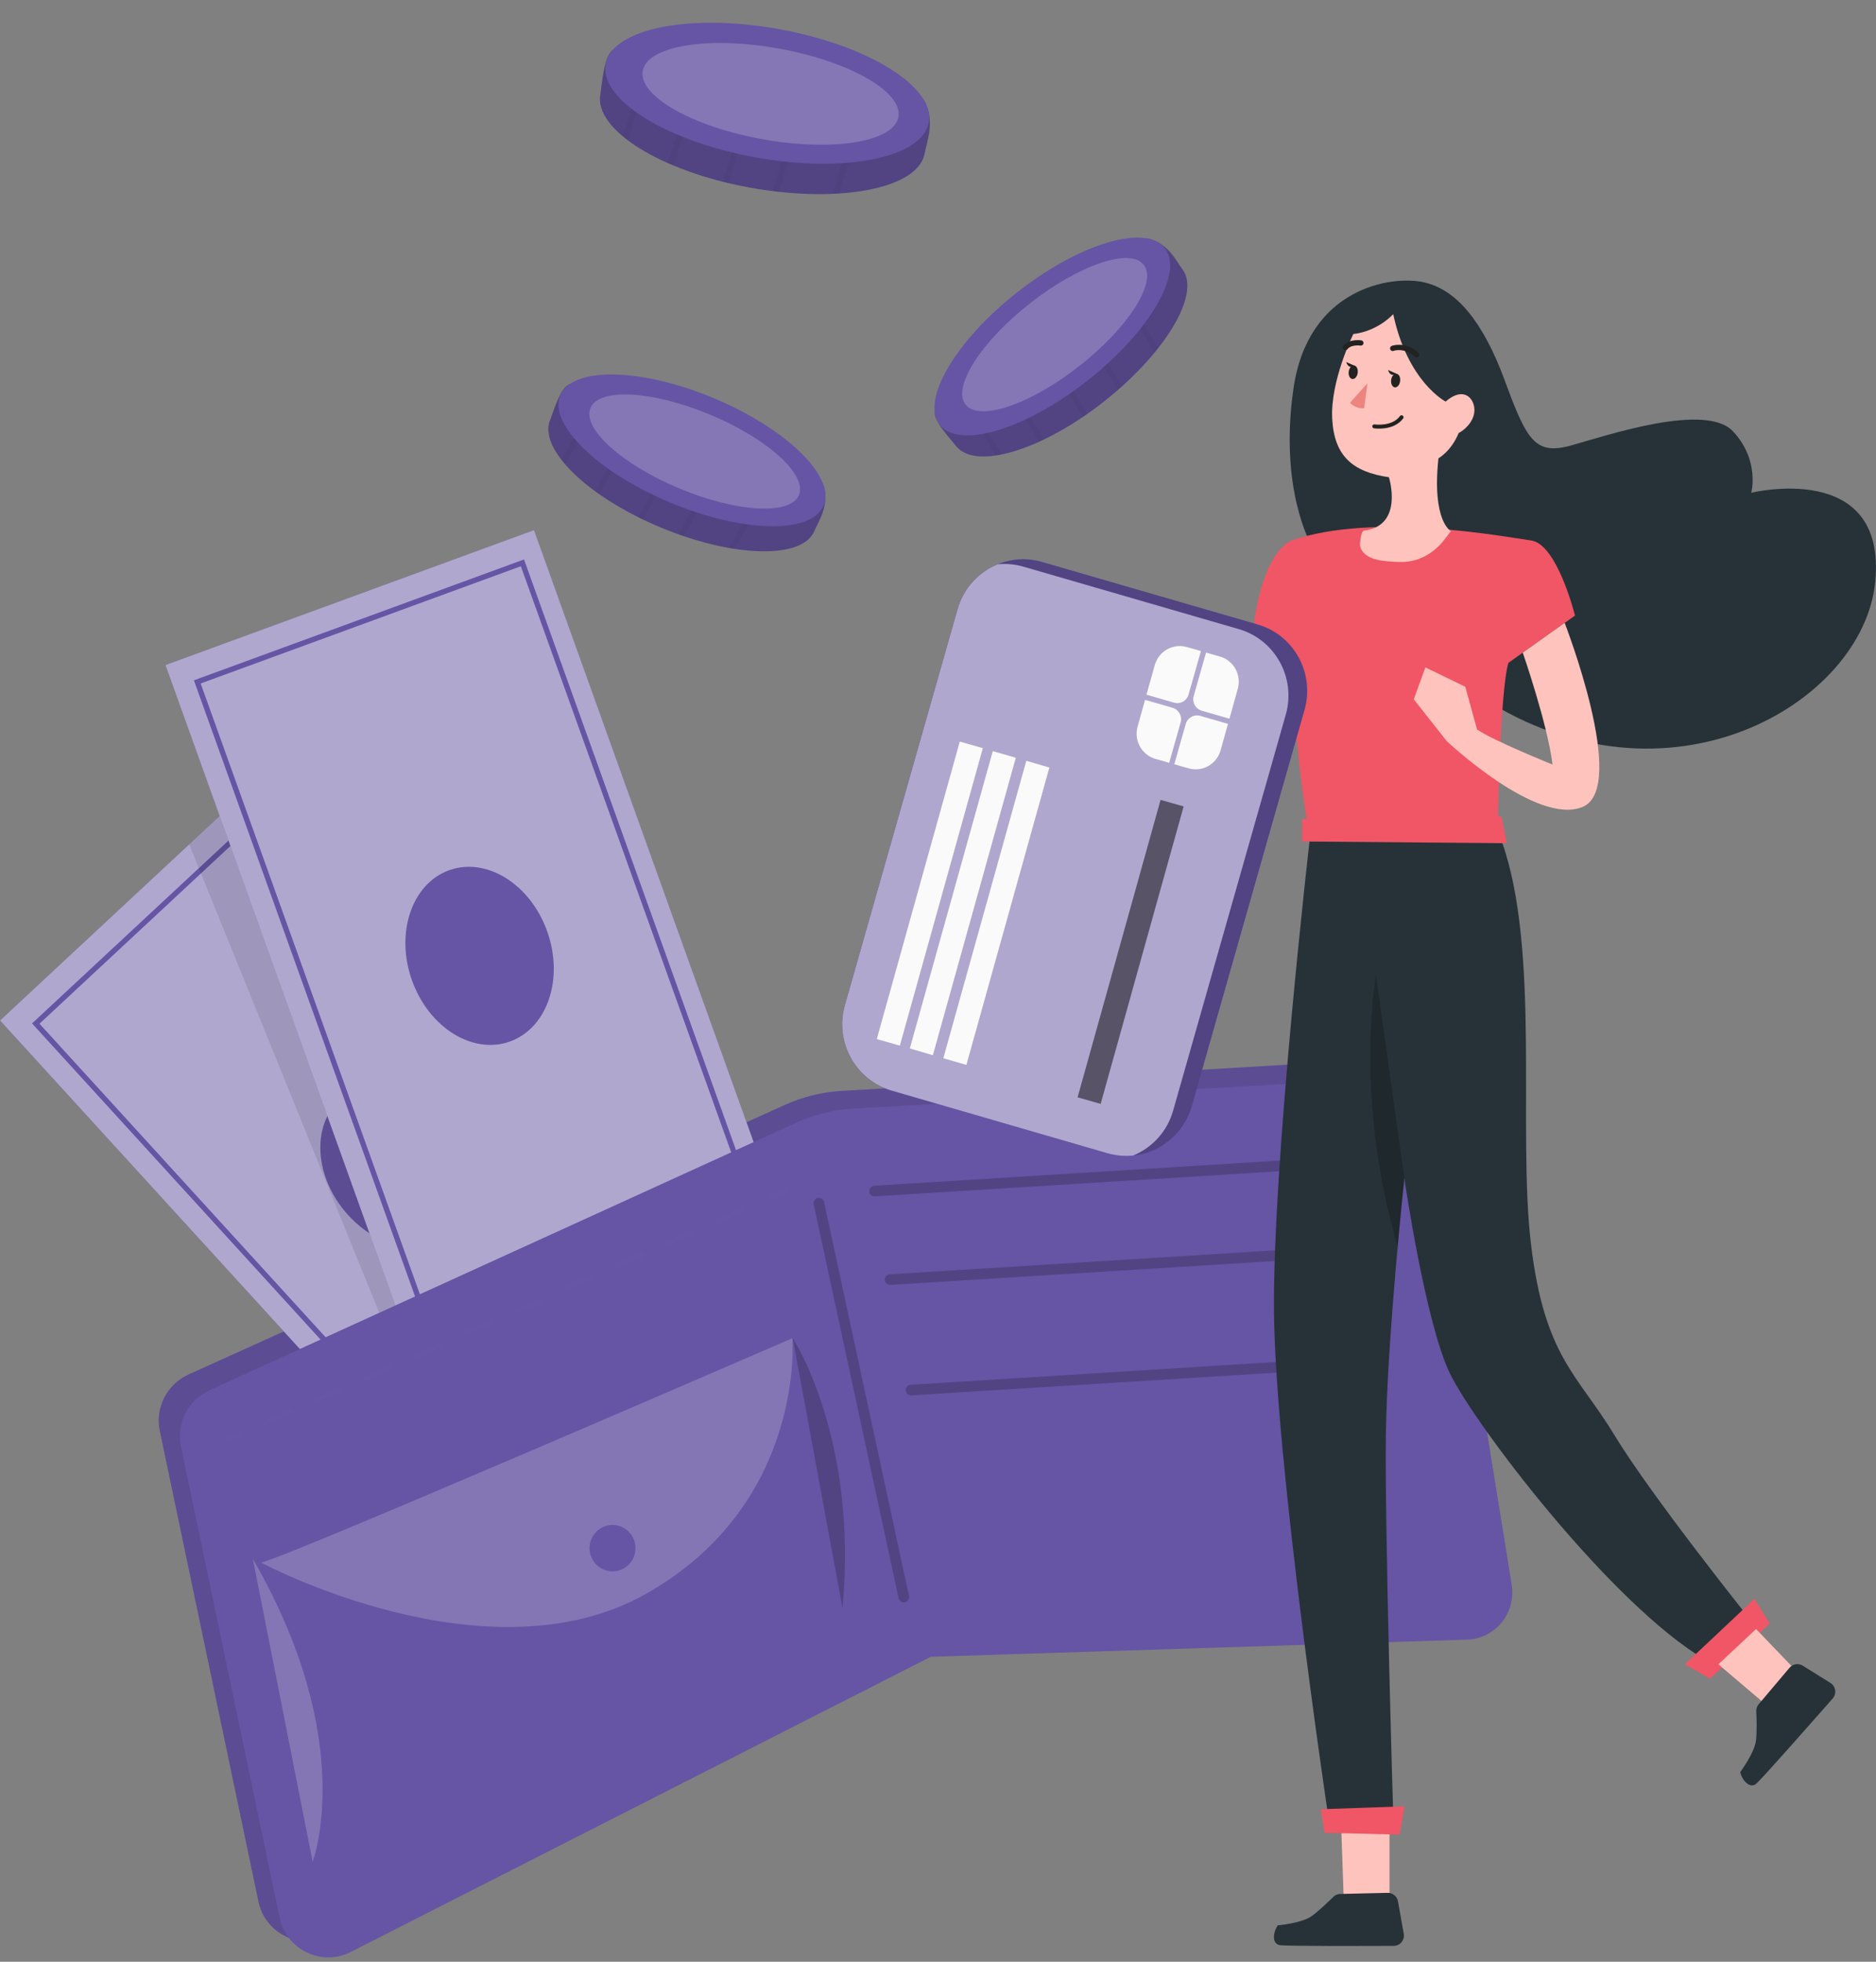<svg width="355" height="371" viewBox="0 0 355 371" fill="none" xmlns="http://www.w3.org/2000/svg">
<rect x="0" y="0" width="355" height="371" fill="#808080" stroke="none"/>
<path d="M154.13 100.366C151.899 105.84 138.761 105.473 124.987 99.734C111.213 93.996 101.862 84.914 104.103 79.45C104.618 78.186 106.062 73.446 107.618 72.784C112.748 70.603 122.513 75.516 133.085 79.919C142.931 84.017 154.181 86.657 155.928 92.049C156.988 95.341 154.767 98.807 154.13 100.366Z" fill="#6654A4"/>
<path opacity="0.2" d="M155.938 92.059C156.776 96.35 154.928 98.409 154.13 100.366C153.302 102.384 151 103.608 147.738 104.056C147.344 104.117 146.93 104.158 146.506 104.189C144.315 104.352 141.78 104.219 139.013 103.791C138.66 103.75 138.306 103.679 137.943 103.618C135.236 103.149 132.348 102.395 129.369 101.396C129.046 101.283 128.723 101.171 128.4 101.049C127.269 100.652 126.117 100.213 124.976 99.734C123.835 99.265 122.724 98.756 121.644 98.236C121.331 98.093 121.028 97.94 120.725 97.787C118.009 96.432 115.545 94.954 113.384 93.445C113.101 93.251 112.828 93.047 112.556 92.864C110.293 91.203 108.395 89.5 106.961 87.818C106.709 87.533 106.486 87.258 106.264 86.972C104.093 84.19 103.235 81.55 104.093 79.44C104.649 78.074 105.87 73.436 107.597 72.773C109.324 72.121 111.556 72.213 114.141 72.763C114.474 72.835 114.818 72.916 115.161 73.008C120.26 74.312 126.572 77.218 133.065 79.919C140.73 83.109 149.788 86.422 154.221 90.244C154.494 90.479 154.746 90.713 154.978 90.958C155.362 91.325 155.665 91.692 155.938 92.059Z" fill="black"/>
<g opacity="0.2">
<path opacity="0.2" d="M115.647 72.162L115.183 73.018L106.983 87.829C106.73 87.543 106.508 87.268 106.286 86.983L114.163 72.773L114.769 71.673L115.647 72.162Z" fill="black"/>
</g>
<g opacity="0.2">
<path opacity="0.2" d="M121.846 78.197L113.393 93.456C113.111 93.262 112.838 93.058 112.565 92.875L120.967 77.697L121.846 78.197Z" fill="black"/>
</g>
<g opacity="0.2">
<path opacity="0.2" d="M137.387 86.962L129.389 101.406C129.066 101.293 128.743 101.181 128.42 101.059L136.509 86.462L137.387 86.962Z" fill="black"/>
</g>
<g opacity="0.2">
<path opacity="0.2" d="M130.156 82.885L121.653 98.246C121.34 98.103 121.037 97.95 120.734 97.797L129.267 82.385L130.156 82.885Z" fill="black"/>
</g>
<g opacity="0.2">
<path opacity="0.2" d="M146.809 89.755L139.024 103.801C138.67 103.761 138.317 103.689 137.953 103.628L145.921 89.246L146.809 89.755Z" fill="black"/>
</g>
<path d="M155.877 95.555C153.645 101.029 140.669 100.815 126.895 95.076C113.121 89.337 103.77 80.255 106.012 74.792C108.243 69.318 121.22 69.532 134.994 75.271C148.758 81.01 158.109 90.092 155.877 95.555Z" fill="#6654A4"/>
<path opacity="0.2" d="M151.191 93.609C149.616 97.472 139.498 96.932 128.602 92.396C117.705 87.86 110.152 81.051 111.727 77.177C113.303 73.314 123.421 73.854 134.317 78.39C145.223 82.936 152.777 89.745 151.191 93.609Z" fill="white"/>
<path d="M223.727 50.889C227.312 55.567 220.466 66.882 208.691 76.096C196.916 85.3 184.455 88.97 180.87 84.291C180.042 83.211 176.69 79.582 176.892 77.9C177.568 72.325 186.647 66.219 195.695 59.145C204.117 52.56 211.973 44.018 217.487 45.17C220.829 45.884 222.707 49.563 223.727 50.889Z" fill="#6654A4"/>
<path opacity="0.2" d="M217.488 45.18C221.598 46.587 222.446 49.217 223.729 50.889C225.051 52.611 224.961 55.241 223.729 58.319C223.587 58.697 223.416 59.074 223.234 59.461C222.285 61.459 220.911 63.62 219.174 65.822C218.962 66.107 218.73 66.382 218.498 66.668C216.751 68.798 214.66 70.959 212.318 73.069C212.065 73.293 211.803 73.528 211.54 73.752C210.631 74.537 209.692 75.332 208.702 76.096C207.733 76.861 206.743 77.584 205.764 78.267C205.481 78.471 205.198 78.655 204.926 78.848C202.411 80.551 199.917 81.978 197.534 83.119C197.221 83.272 196.918 83.405 196.615 83.547C194.07 84.699 191.646 85.515 189.506 85.943C189.142 86.024 188.789 86.085 188.435 86.136C184.961 86.656 182.265 86.096 180.882 84.291C179.983 83.129 176.61 79.755 176.893 77.911C177.186 76.066 178.377 74.159 180.134 72.182C180.367 71.927 180.599 71.662 180.851 71.407C184.507 67.595 190.142 63.508 195.696 59.165C202.25 54.048 209.601 47.759 215.095 45.772C215.428 45.639 215.761 45.547 216.084 45.456C216.579 45.323 217.033 45.231 217.488 45.18Z" fill="black"/>
<g opacity="0.2">
<path opacity="0.2" d="M180.345 70.562L180.84 71.398L189.484 85.943C189.12 86.025 188.767 86.086 188.414 86.137L180.123 72.172L179.477 71.092L180.345 70.562Z" fill="black"/>
</g>
<g opacity="0.2">
<path opacity="0.2" d="M188.616 68.135L197.523 83.119C197.209 83.272 196.907 83.405 196.604 83.547L187.737 68.645L188.616 68.135Z" fill="black"/>
</g>
<g opacity="0.2">
<path opacity="0.2" d="M203.874 58.89L212.306 73.079C212.054 73.303 211.791 73.538 211.529 73.762L203.006 59.42L203.874 58.89Z" fill="black"/>
</g>
<g opacity="0.2">
<path opacity="0.2" d="M196.784 63.192L205.752 78.278C205.469 78.482 205.186 78.665 204.914 78.859L195.916 63.712L196.784 63.192Z" fill="black"/>
</g>
<g opacity="0.2">
<path opacity="0.2" d="M210.963 52.02L219.163 65.832C218.951 66.117 218.719 66.392 218.486 66.677L210.095 52.55L210.963 52.02Z" fill="black"/>
</g>
<path d="M205.63 72.11C217.407 62.903 224.045 51.647 220.456 46.969C216.867 42.292 204.41 45.963 192.633 55.17C180.856 64.377 174.218 75.633 177.807 80.31C181.396 84.988 193.853 81.316 205.63 72.11Z" fill="#6654A4"/>
<path opacity="0.2" d="M204.17 69.28C213.491 61.993 218.991 53.406 216.454 50.099C213.916 46.792 204.303 50.018 194.982 57.305C185.661 64.592 180.161 73.18 182.699 76.487C185.236 79.793 194.849 76.567 204.17 69.28Z" fill="white"/>
<path d="M174.982 28.973C173.8 35.68 158.936 38.524 142.041 35.496C125.157 32.459 112.423 24.559 113.604 17.852C113.877 16.293 114.352 10.615 115.937 9.484C121.178 5.753 133.357 8.862 146.333 11.196C158.41 13.367 171.71 13.54 174.992 19.177C176.971 22.602 175.315 27.057 174.982 28.973Z" fill="#6654A4"/>
<path opacity="0.2" d="M174.982 19.178C176.971 23.795 175.396 26.568 174.972 28.974C174.537 31.451 172.245 33.397 168.68 34.712C168.256 34.886 167.802 35.028 167.327 35.171C164.904 35.895 162.015 36.384 158.804 36.588C158.39 36.629 157.986 36.639 157.562 36.659C154.411 36.802 150.978 36.669 147.383 36.282C146.999 36.241 146.595 36.19 146.202 36.139C144.838 35.966 143.435 35.762 142.031 35.507C140.637 35.263 139.264 34.967 137.921 34.651C137.537 34.57 137.153 34.468 136.78 34.376C133.397 33.52 130.266 32.48 127.459 31.308C127.085 31.155 126.742 31.002 126.389 30.859C123.45 29.555 120.885 28.097 118.865 26.578C118.512 26.323 118.189 26.069 117.876 25.803C114.755 23.214 113.15 20.452 113.604 17.873C113.897 16.202 114.139 10.677 115.927 9.505C117.714 8.332 120.249 7.884 123.278 7.874C123.672 7.874 124.076 7.874 124.49 7.894C130.539 8.098 138.355 9.8 146.313 11.227C155.704 12.919 166.701 14.387 172.629 17.588C172.992 17.782 173.336 17.985 173.659 18.199C174.154 18.495 174.588 18.831 174.982 19.178Z" fill="black"/>
<g opacity="0.2">
<path opacity="0.2" d="M124.815 6.794L124.492 7.864L118.868 26.558C118.514 26.303 118.191 26.049 117.878 25.784L123.281 7.844L123.695 6.457L124.815 6.794Z" fill="black"/>
</g>
<g opacity="0.2">
<path opacity="0.2" d="M133.256 12.043L127.46 31.297C127.086 31.145 126.743 30.992 126.39 30.849L132.146 11.696L133.256 12.043Z" fill="black"/>
</g>
<g opacity="0.2">
<path opacity="0.2" d="M152.877 18.047L147.393 36.282C147.01 36.241 146.606 36.19 146.212 36.139L151.756 17.71L152.877 18.047Z" fill="black"/>
</g>
<g opacity="0.2">
<path opacity="0.2" d="M143.759 15.254L137.932 34.641C137.548 34.559 137.165 34.457 136.791 34.366L142.638 14.907L143.759 15.254Z" fill="black"/>
</g>
<g opacity="0.2">
<path opacity="0.2" d="M164.157 18.841L158.815 36.577C158.401 36.618 157.997 36.628 157.573 36.648L163.036 18.494L164.157 18.841Z" fill="black"/>
</g>
<path d="M175.767 23.129C176.95 16.423 164.217 8.527 147.327 5.493C130.438 2.46 115.788 5.437 114.606 12.143C113.423 18.849 126.156 26.745 143.046 29.778C159.935 32.812 174.585 29.835 175.767 23.129Z" fill="#6654A4"/>
<path opacity="0.2" d="M170.02 22.099C170.855 17.36 160.698 11.573 147.334 9.172C133.97 6.772 122.458 8.667 121.623 13.406C120.788 18.144 130.944 23.932 144.309 26.332C157.673 28.733 169.184 26.838 170.02 22.099Z" fill="white"/>
<path d="M263.144 200.208L159.223 206.313C155.537 206.527 151.922 207.424 148.559 208.943L35.681 259.939C31.581 261.794 29.319 266.228 30.238 270.601L48.909 359.628C50.192 365.734 56.937 368.955 62.542 366.131L173.956 309.988L276.838 306.481C282.24 306.298 286.28 301.415 285.421 296.105L271.647 210.849C270.93 206.446 267.618 200.075 263.144 200.208Z" fill="#6654A4"/>
<path opacity="0.1" d="M263.144 200.208L159.223 206.313C155.537 206.527 151.922 207.424 148.559 208.943L35.681 259.939C31.581 261.794 29.319 266.228 30.238 270.601L48.909 359.628C50.192 365.734 56.937 368.955 62.542 366.131L173.956 309.988L276.838 306.481C282.24 306.298 286.28 301.415 285.421 296.105L271.647 210.849C270.93 206.446 267.618 200.075 263.144 200.208Z" fill="black"/>
<path d="M54.539 142.253L0 192.991L97.857 300.162L152.395 249.424L54.539 142.253Z" fill="#6654A4"/>
<path opacity="0.5" d="M152.403 249.409L97.862 300.151L0.01 192.99L35.798 159.689L54.551 142.239L57.671 145.664L152.403 249.409Z" fill="#FAFAFA"/>
<path d="M54.892 148.803L6.769 193.573L98.302 293.818L146.425 249.049L54.892 148.803Z" stroke="#6654A4" stroke-miterlimit="10"/>
<path d="M87.448 233.163C92.968 228.028 92.27 218.2 85.889 211.212C79.508 204.225 69.861 202.724 64.341 207.86C58.821 212.996 59.519 222.824 65.9 229.811C72.281 236.798 81.929 238.299 87.448 233.163Z" fill="#6654A4"/>
<path opacity="0.1" d="M97.287 256.667L77.909 263.415L35.799 159.689L54.551 142.239L57.672 145.664L97.287 256.667Z" fill="black"/>
<path d="M101.048 100.259L31.319 125.774L80.529 262.795L150.258 237.28L101.048 100.259Z" fill="#6654A4"/>
<path opacity="0.5" d="M101.048 100.259L31.319 125.774L80.529 262.795L150.258 237.28L101.048 100.259Z" fill="#FAFAFA"/>
<path d="M98.86 106.444L37.333 128.958L83.363 257.125L144.89 234.611L98.86 106.444Z" stroke="#6654A4" stroke-miterlimit="10"/>
<path d="M96.563 196.943C103.62 194.361 106.74 185.025 103.531 176.092C100.323 167.159 92.001 162.01 84.944 164.592C77.887 167.175 74.767 176.51 77.975 185.443C81.184 194.377 89.505 199.525 96.563 196.943Z" fill="#6654A4"/>
<path d="M263.819 203.826L161.322 209.656C157.687 209.86 154.122 210.747 150.81 212.256L39.587 262.936C35.548 264.771 33.326 269.205 34.245 273.578L52.897 362.615C54.179 368.72 60.844 371.951 66.368 369.148L176.136 313.321L277.614 310.079C282.946 309.906 286.914 305.044 286.056 299.733L272.252 214.488C271.514 210.085 268.243 203.704 263.819 203.826Z" fill="#6654A4"/>
<path opacity="0.2" d="M165.491 225.252L253.437 219.788" stroke="black" stroke-width="2" stroke-miterlimit="10" stroke-linecap="round" stroke-linejoin="round"/>
<path opacity="0.2" d="M154.96 227.545L171.026 302.036" stroke="black" stroke-width="2" stroke-miterlimit="10" stroke-linecap="round" stroke-linejoin="round"/>
<path opacity="0.2" d="M47.837 294.8L59.167 352.105C59.167 352.095 67.852 329.364 47.837 294.8Z" fill="#FAFAFA"/>
<path opacity="0.2" d="M49.32 295.472C49.704 296.522 149.95 253.069 149.95 253.069C149.95 253.069 152.484 284.301 122.321 301.384C92.157 318.458 49.32 295.472 49.32 295.472Z" fill="#FAFAFA"/>
<path d="M115.91 297.165C118.308 297.165 120.252 295.202 120.252 292.782C120.252 290.361 118.308 288.398 115.91 288.398C113.511 288.398 111.567 290.361 111.567 292.782C111.567 295.202 113.511 297.165 115.91 297.165Z" fill="#6654A4"/>
<path opacity="0.2" d="M150.011 253.069C150.011 253.069 162.442 271.947 159.432 304.126L150.011 253.069Z" fill="black"/>
<g opacity="0.2">
<g opacity="0.2">
<path opacity="0.2" d="M43.039 272.293L45.352 271.263" stroke="#FAFAFA" stroke-linecap="round" stroke-linejoin="round"/>
<path opacity="0.2" d="M50.148 269.123L143.76 227.351" stroke="#FAFAFA" stroke-linecap="round" stroke-linejoin="round" stroke-dasharray="5.2 5.2"/>
<path opacity="0.2" d="M146.163 226.281L148.465 225.251" stroke="#FAFAFA" stroke-linecap="round" stroke-linejoin="round"/>
</g>
</g>
<path opacity="0.2" d="M168.442 241.999L256.388 236.525" stroke="black" stroke-width="2" stroke-miterlimit="10" stroke-linecap="round" stroke-linejoin="round"/>
<path opacity="0.2" d="M172.4 262.885L260.346 257.411" stroke="black" stroke-width="2" stroke-miterlimit="10" stroke-linecap="round" stroke-linejoin="round"/>
<path d="M241.066 114.514C241.066 114.514 238.855 138.294 230.1 140.343C221.344 142.392 213.952 138.712 213.952 138.712L206.833 133.188L203.359 145.409C203.359 145.409 207.156 150.618 215.084 147.01C215.084 147.01 229.211 153.299 237.037 147.01C244.863 140.72 247.358 123.504 247.358 123.504L241.066 114.514Z" fill="#B97964"/>
<path d="M248.106 102.995C248.106 102.995 241.997 92.486 244.774 73.435C247.551 54.384 263.375 51.999 269.484 53.396C275.594 54.792 280.592 60.704 284.753 71.968C288.913 83.241 290.448 86.177 297.386 84.22C304.323 82.263 322.783 76.096 327.923 81.559C333.063 87.023 331.397 93.19 331.397 93.19C331.397 93.19 357.077 86.88 354.855 109.998C352.633 133.116 315.573 154.695 280.32 131.852C245.056 109.02 248.106 102.995 248.106 102.995Z" fill="#263238"/>
<path d="M247.822 158.946C247.822 158.946 240.844 219.523 241.076 247.942C241.308 276.35 251.316 343.278 251.316 343.278H263.646C263.646 343.278 262.02 289.744 262.252 271.427C262.484 253.11 265.746 222.826 265.746 222.826C265.746 222.826 269.705 250.062 274.35 259.694C279.005 269.317 304.826 303.372 322.741 313.932L331.112 306.185C331.112 306.185 312.501 282.935 305.523 271.437C298.545 259.929 292.264 256.647 289.709 235.272C287.154 213.907 291.567 179.617 284.125 158.956H247.822V158.946Z" fill="#263238"/>
<path opacity="0.2" d="M265.737 222.815L260.375 184.418C260.375 184.418 256.144 207.505 264.485 235.689L265.737 222.815Z" fill="black"/>
<path d="M253.841 346.682L254.255 358.578L262.525 359.271L262.939 358.16V345.847L253.841 346.682Z" fill="#FFC3BD"/>
<path d="M249.912 342.157L250.669 346.612L264.868 346.958L265.766 341.607L249.912 342.157Z" fill="#F05665"/>
<path d="M318.833 314.747L331.991 302.373L334.889 307.031L323.589 317.469L318.833 314.747Z" fill="#F05665"/>
<path d="M325.175 314.747L333.859 322.127L339.434 315.512L332.304 308.071L325.175 314.747Z" fill="#FFC3BD"/>
<path d="M341.12 315.002L346.371 318.264C347.391 318.896 347.603 320.303 346.805 321.21C342.998 325.542 333.273 336.571 332.304 337.356C331.102 338.334 329.648 336.663 329.305 335.134C329.305 335.134 332.062 331.444 332.304 329.079C332.486 327.336 332.395 324.808 332.344 323.595C332.324 323.137 332.476 322.688 332.768 322.341L338.636 315.4C339.262 314.666 340.312 314.493 341.12 315.002Z" fill="#263238"/>
<path d="M264.544 359.577L265.635 365.703C265.847 366.896 264.948 367.986 263.746 367.996C258 368.017 243.378 368.068 242.156 367.854C240.631 367.599 240.904 365.397 241.803 364.113C241.803 364.113 246.367 363.726 248.266 362.329C249.669 361.3 251.477 359.546 252.345 358.7C252.668 358.374 253.103 358.201 253.557 358.18L262.595 357.966C263.544 357.956 264.372 358.639 264.544 359.577Z" fill="#263238"/>
<path d="M285.439 125.349L298.041 116.419C298.041 116.419 294.689 102.883 289.731 102.21C284.772 101.537 260.102 96.798 244.42 102.21C244.42 102.21 238.785 103.831 237.048 119.803L243.753 121.964C243.753 121.964 246.167 151.871 247.641 156.478H283.439C283.419 156.478 283.823 130.761 285.439 125.349Z" fill="#F05665"/>
<path d="M288.155 123.422C288.155 123.422 292.921 137.183 293.78 144.583C293.78 144.583 282.429 140.027 279.491 137.927L277.279 129.875L269.725 126.215L267.534 132.25L273.755 140.139C273.755 140.139 290.841 156.285 299.515 152.585C308.19 148.885 296.082 117.796 296.082 117.796L288.155 123.422Z" fill="#FFC3BD"/>
<path d="M256.093 63.171C256.093 63.171 251.73 71.988 252.094 79.144C252.457 86.299 256.002 89.245 262.828 90.254C262.828 90.254 265.737 99.438 258.102 100.355C257.527 100.427 257.315 102.761 257.365 103.138C257.567 104.626 259.021 105.442 260.344 105.788C261.758 106.165 263.263 106.227 264.727 106.278C267.999 106.39 270.695 105.054 272.866 102.618C273.038 102.435 274.562 100.447 274.562 100.447C274.562 100.447 270.927 98.623 272.199 86.676C272.199 86.676 274.653 85.3 276.017 81.906C276.017 81.906 278.38 80.713 278.925 78.328C279.47 75.943 277.38 72.64 273.563 75.943C273.563 75.943 266.383 72.273 263.646 59.42C263.636 59.399 260.819 62.62 256.093 63.171Z" fill="#FFC3BD"/>
<path d="M258.143 77.186L258.769 72.477L255.467 76.167C255.457 76.167 256.507 77.39 258.143 77.186Z" fill="#ED847E"/>
<path d="M260.062 80.632C260.062 80.632 263.545 81.172 265.222 78.909" stroke="#222221" stroke-width="0.75" stroke-miterlimit="10" stroke-linecap="round" stroke-linejoin="round"/>
<path d="M263.544 65.882C263.544 65.882 265.766 65.016 268.058 67.095" stroke="#222221" stroke-miterlimit="10" stroke-linecap="round" stroke-linejoin="round"/>
<path d="M257.517 64.863C257.517 64.863 255.538 64.547 254.599 65.709" stroke="#222221" stroke-miterlimit="10" stroke-linecap="round" stroke-linejoin="round"/>
<path d="M264.949 72.08C264.858 72.793 264.403 73.313 263.939 73.252C263.474 73.191 263.161 72.569 263.252 71.856C263.343 71.142 263.797 70.622 264.262 70.683C264.736 70.745 265.039 71.366 264.949 72.08Z" fill="#222221"/>
<path d="M256.924 70.507C257.016 69.798 256.709 69.173 256.238 69.111C255.768 69.05 255.313 69.574 255.222 70.283C255.131 70.992 255.438 71.617 255.908 71.679C256.378 71.74 256.833 71.216 256.924 70.507Z" fill="#222221"/>
<path d="M264.273 70.683L262.678 69.98C262.678 69.98 263.001 71.428 264.273 70.683Z" fill="#222221"/>
<path d="M256.354 69.174L254.759 68.471C254.759 68.471 255.092 69.918 256.354 69.174Z" fill="#222221"/>
<path d="M246.378 154.889V159.139L285.155 159.465L284.115 154.41L246.378 154.889Z" fill="#F05665"/>
<path d="M246.854 134.258L225.537 209.147C224.032 214.437 219.508 218.025 214.408 218.535C212.823 218.688 211.177 218.555 209.541 218.087L168.734 206.252C161.877 204.254 157.909 197.027 159.878 190.106L181.205 115.207C182.356 111.201 185.224 108.174 188.789 106.716C191.374 105.656 194.313 105.432 197.201 106.278L237.998 118.102C244.865 120.09 248.823 127.317 246.854 134.258Z" fill="#6654A4"/>
<path opacity="0.2" d="M246.854 134.258L225.537 209.147C224.032 214.437 219.508 218.025 214.408 218.535C212.823 218.688 211.177 218.555 209.541 218.087L168.734 206.252C161.877 204.254 157.909 197.027 159.878 190.106L181.205 115.207C182.356 111.201 185.224 108.174 188.789 106.716C191.374 105.656 194.313 105.432 197.201 106.278L237.998 118.102C244.865 120.09 248.823 127.317 246.854 134.258Z" fill="black"/>
<path d="M243.31 135.145L221.992 210.034C220.851 214.05 217.963 217.088 214.408 218.535C212.823 218.688 211.177 218.556 209.541 218.087L168.734 206.253C161.877 204.255 157.909 197.028 159.878 190.107L181.205 115.208C182.356 111.202 185.224 108.174 188.789 106.717C190.375 106.564 192.021 106.696 193.656 107.165L234.454 118.989C241.31 120.987 245.279 128.214 243.31 135.145Z" fill="#6654A4"/>
<path opacity="0.5" d="M243.31 135.145L221.992 210.034C220.851 214.05 217.963 217.088 214.408 218.535C212.823 218.688 211.177 218.556 209.541 218.087L168.734 206.253C161.877 204.255 157.909 197.028 159.878 190.107L181.205 115.208C182.356 111.202 185.224 108.174 188.789 106.717C190.375 106.564 192.021 106.696 193.656 107.165L234.454 118.989C241.31 120.987 245.279 128.214 243.31 135.145Z" fill="#FAFAFA"/>
<path d="M185.984 141.492L181.62 140.25L165.917 196.506L170.281 197.747L185.984 141.492Z" fill="#FAFAFA"/>
<path d="M176.529 199.556L172.167 198.281L187.87 142.046L192.222 143.31L176.529 199.556Z" fill="#FAFAFA"/>
<path d="M182.871 201.391L178.509 200.127L194.212 143.881L198.574 145.155L182.871 201.391Z" fill="#FAFAFA"/>
<path opacity="0.5" d="M223.983 152.508L219.619 151.266L203.916 207.522L208.28 208.763L223.983 152.508Z" fill="black"/>
<path d="M223.416 136.623L221.245 144.258L218.66 143.524C216.055 142.78 214.54 140.048 215.267 137.419L216.681 132.353L221.902 133.861C223.073 134.208 223.75 135.441 223.416 136.623Z" fill="#FAFAFA"/>
<path d="M222.174 132.883L216.953 131.374L218.518 125.788C219.245 123.158 221.962 121.629 224.567 122.363L227.253 123.128L224.911 131.354C224.577 132.546 223.355 133.229 222.174 132.883Z" fill="#FAFAFA"/>
<path d="M227.122 135.38L232.373 136.898L230.979 141.883C230.252 144.513 227.546 146.052 224.94 145.308L222.214 144.533L224.385 136.909C224.718 135.726 225.94 135.043 227.122 135.38Z" fill="#FAFAFA"/>
<path d="M234.232 130.253L232.647 135.92L227.396 134.402C226.224 134.055 225.548 132.822 225.881 131.639L228.224 123.413L230.839 124.157C233.444 124.891 234.959 127.623 234.232 130.253Z" fill="#FAFAFA"/>
</svg>
